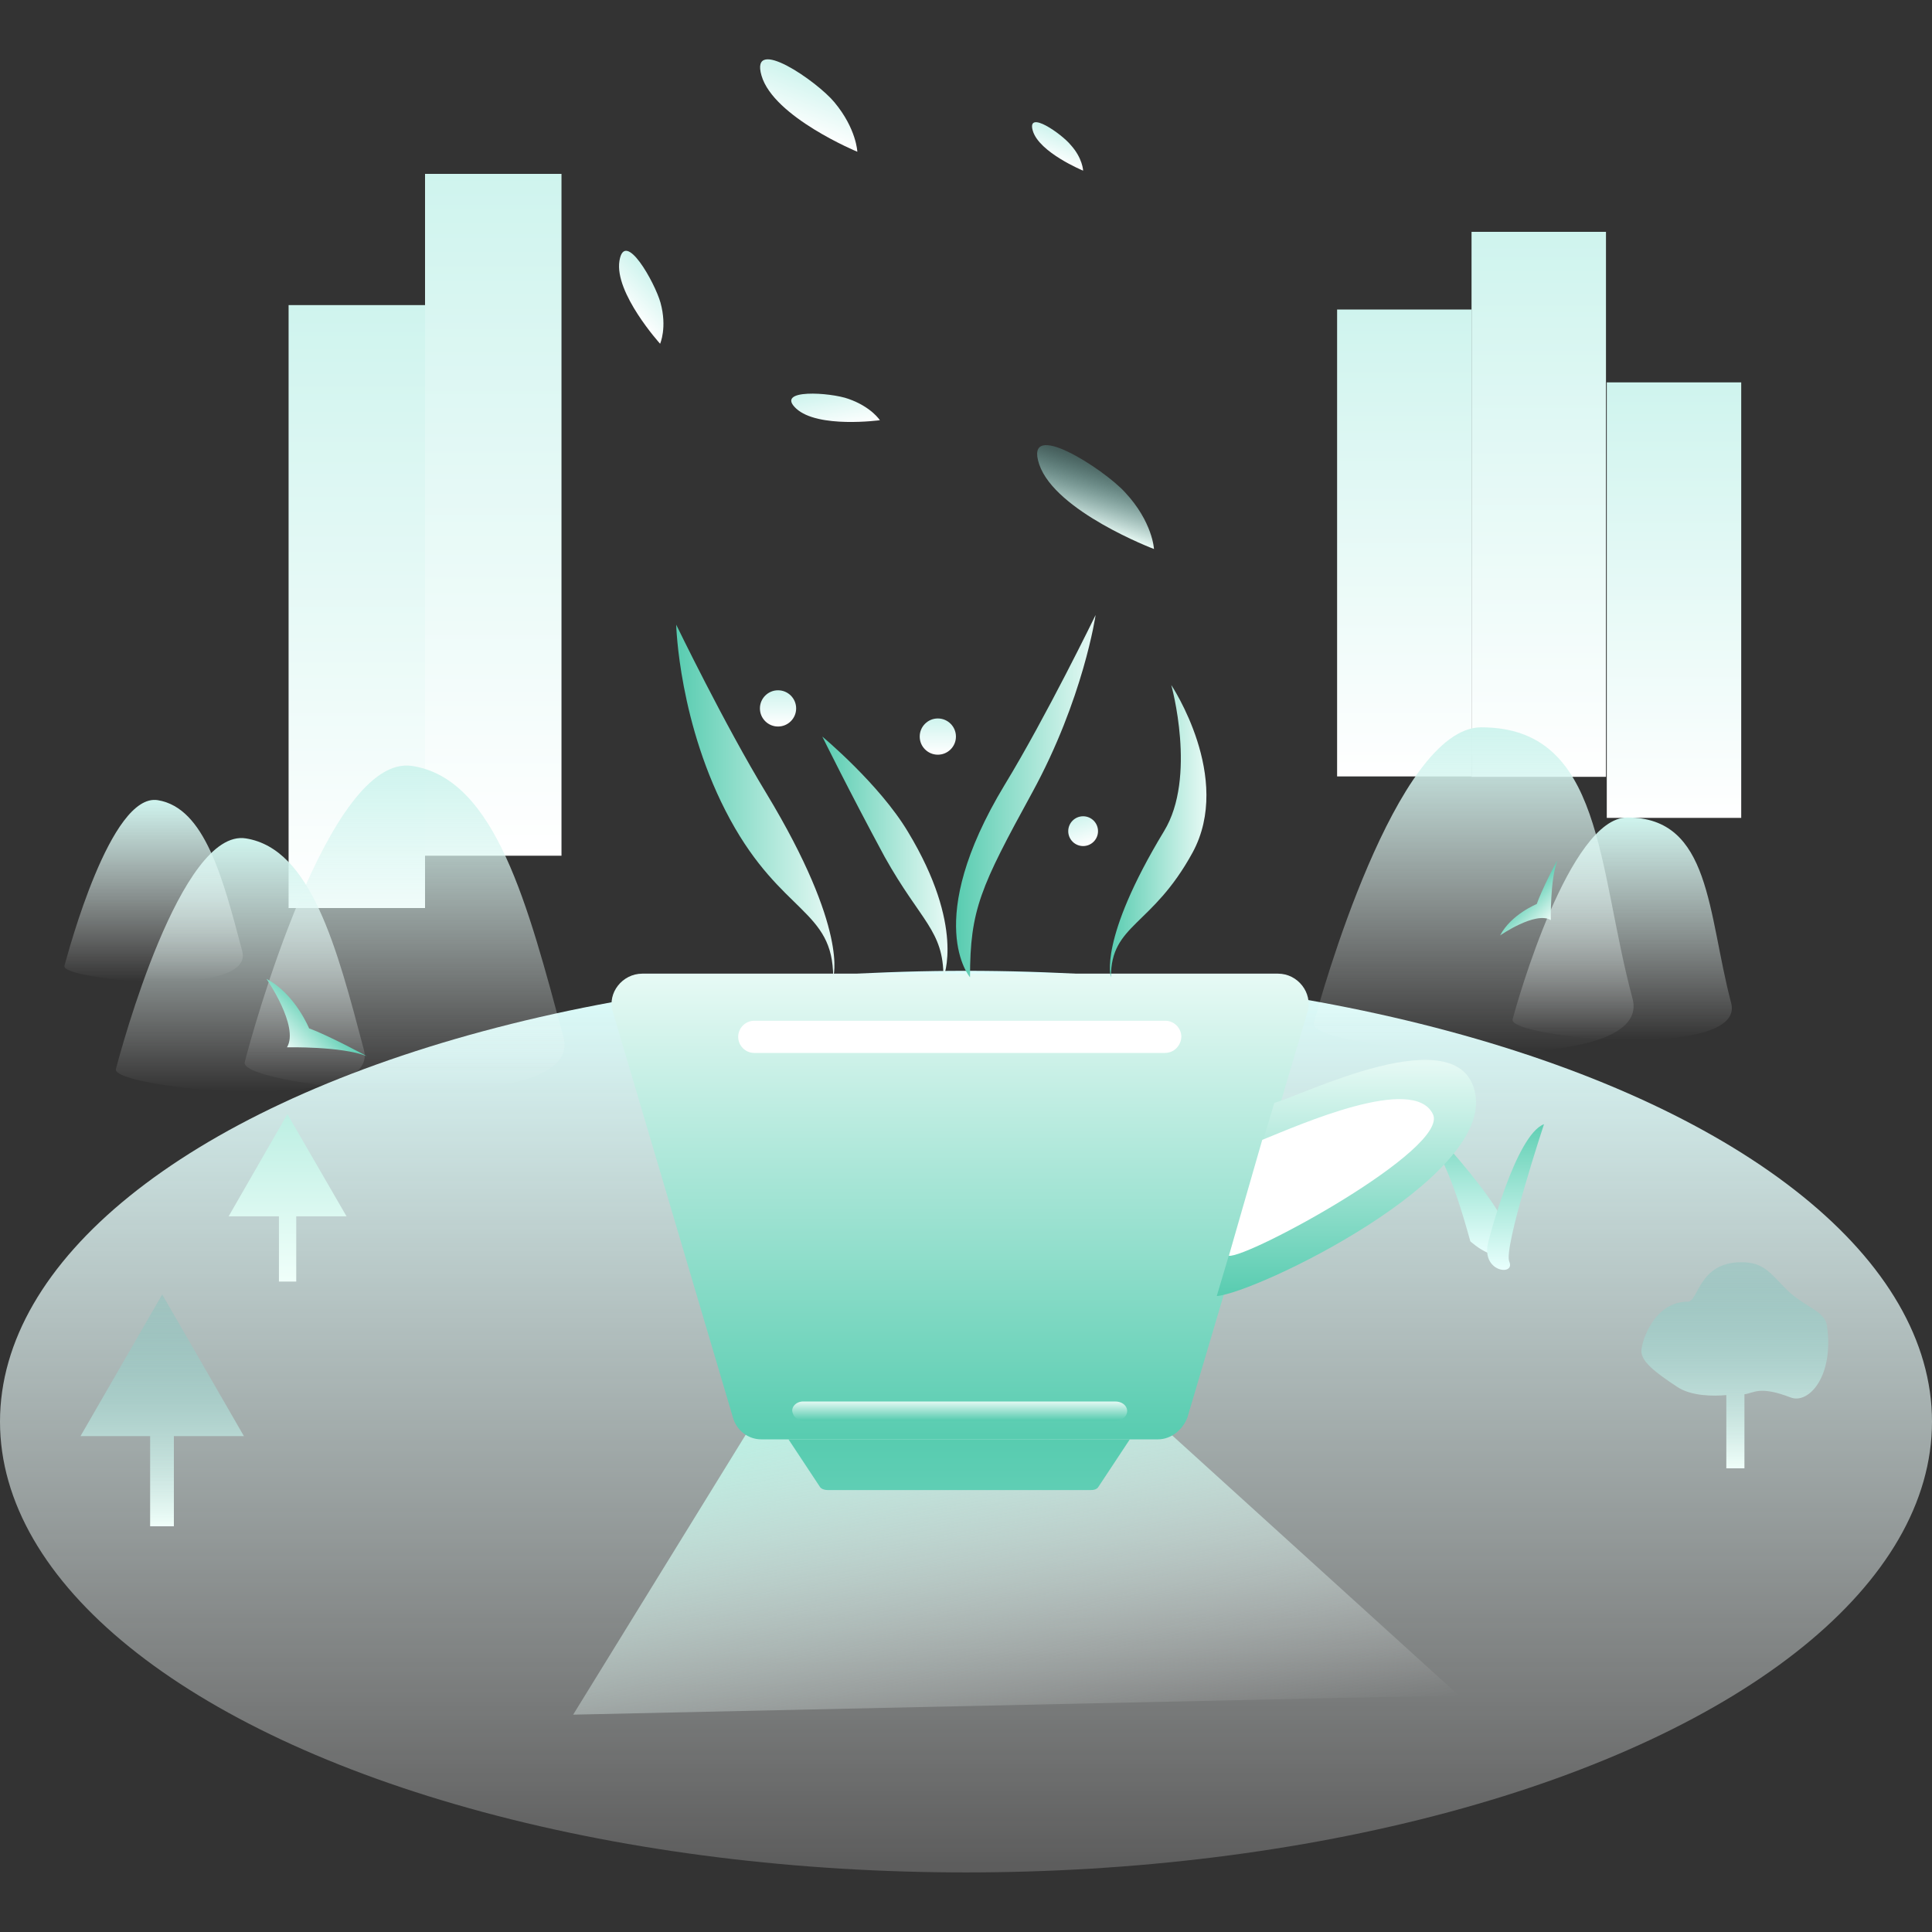 <svg xml:space="preserve" style="enable-background:new 0 0 480 480;" viewBox="0 0 480 480" y="0px" x="0px" xmlns:xlink="http://www.w3.org/1999/xlink" xmlns="http://www.w3.org/2000/svg" id="图层_1" version="1.1">
<rect x="0" y="0" width="480" height="480" fill="#333333" stroke="none"/>
<style type="text/css">
	.st0{fill:url(#SVGID_1_);}
	.st1{fill:url(#SVGID_2_);}
	.st2{fill:url(#SVGID_3_);}
	.st3{fill:url(#SVGID_4_);}
	.st4{fill:url(#SVGID_5_);}
	.st5{fill:url(#SVGID_6_);}
	.st6{fill:url(#SVGID_7_);}
	.st7{fill:url(#SVGID_8_);}
	.st8{fill:url(#SVGID_9_);}
	.st9{fill:url(#SVGID_10_);}
	.st10{fill:url(#SVGID_11_);}
	.st11{fill:url(#SVGID_12_);}
	.st12{fill:url(#SVGID_13_);}
	.st13{fill:url(#SVGID_14_);}
	.st14{fill:url(#SVGID_15_);}
	.st15{fill:url(#SVGID_16_);}
	.st16{fill:url(#SVGID_17_);}
	.st17{fill:url(#SVGID_18_);}
	.st18{fill:url(#SVGID_19_);}
	.st19{fill:url(#SVGID_20_);}
	.st20{fill:url(#SVGID_21_);}
	.st21{fill:url(#SVGID_22_);}
	.st22{fill:url(#SVGID_23_);}
	.st23{fill:url(#SVGID_24_);}
	.st24{fill:url(#SVGID_25_);}
	.st25{fill:url(#SVGID_26_);}
	.st26{fill:url(#SVGID_27_);}
	.st27{fill:#FFFFFF;}
	.st28{fill:url(#SVGID_28_);}
	.st29{fill:url(#SVGID_29_);}
	.st30{fill:url(#SVGID_30_);}
	.st31{fill:url(#SVGID_31_);}
	.st32{fill:url(#SVGID_32_);}
	.st33{fill:url(#SVGID_33_);}
	.st34{fill:url(#SVGID_34_);}
	.st35{fill:url(#SVGID_35_);}
</style>
<g>
	
		<linearGradient gradientTransform="matrix(0.939 0.343 0.343 -0.939 -274.801 551.358)" y2="664.11" x2="267.059" y1="649.823" x1="267.059" gradientUnits="userSpaceOnUse" id="SVGID_1_">
		<stop style="stop-color:#FFFFFF" offset="0"></stop>
		<stop style="stop-color:#CFF4EE" offset="1"></stop>
	</linearGradient>
	<path d="M213,37.7c0,0-20.8-8.6-23.8-18.9c-3-10.2,13.8,1.4,18.1,6.6C212.8,32,213,37.7,213,37.7z" class="st0"></path>
	
		<linearGradient gradientTransform="matrix(0.939 0.343 0.343 -0.939 -274.801 551.358)" y2="672.119" x2="328.504" y1="664.66" x1="328.504" gradientUnits="userSpaceOnUse" id="SVGID_2_">
		<stop style="stop-color:#FFFFFF" offset="0"></stop>
		<stop style="stop-color:#CFF4EE" offset="1"></stop>
	</linearGradient>
	<path d="M269.1,42.4c0,0-10.9-4.5-12.5-9.9s7.2,0.8,9.4,3.5C269,39.3,269.1,42.4,269.1,42.4z" class="st1"></path>
	<g>
		
			<linearGradient gradientTransform="matrix(1 0 0 -1 0 -90)" y2="-165.8" x2="88.65" y1="-315.6" x1="88.65" gradientUnits="userSpaceOnUse" id="SVGID_3_">
			<stop style="stop-color:#FFFFFF" offset="0"></stop>
			<stop style="stop-color:#CFF4EE" offset="1"></stop>
		</linearGradient>
		<rect height="149.8" width="33.9" class="st2" y="75.8" x="71.7"></rect>
		
			<linearGradient gradientTransform="matrix(1 0 0 -1 0 -90)" y2="-133.2" x2="122.55" y1="-302.6" x1="122.55" gradientUnits="userSpaceOnUse" id="SVGID_4_">
			<stop style="stop-color:#FFFFFF" offset="0"></stop>
			<stop style="stop-color:#CFF4EE" offset="1"></stop>
		</linearGradient>
		<rect height="169.4" width="33.9" class="st3" y="43.2" x="105.6"></rect>
	</g>
	<g>
		
			<linearGradient gradientTransform="matrix(1 0 0 -1 0 -90)" y2="-166.9" x2="348.9" y1="-282.9" x1="348.9" gradientUnits="userSpaceOnUse" id="SVGID_5_">
			<stop style="stop-color:#FFFFFF" offset="0"></stop>
			<stop style="stop-color:#CFF4EE" offset="1"></stop>
		</linearGradient>
		<rect height="116" width="33.4" class="st4" y="76.9" x="332.2"></rect>
		
			<linearGradient gradientTransform="matrix(1 0 0 -1 0 -90)" y2="-147.6" x2="382.3" y1="-283" x1="382.3" gradientUnits="userSpaceOnUse" id="SVGID_6_">
			<stop style="stop-color:#FFFFFF" offset="0"></stop>
			<stop style="stop-color:#CFF4EE" offset="1"></stop>
		</linearGradient>
		<rect height="135.4" width="33.4" class="st5" y="57.6" x="365.6"></rect>
		
			<linearGradient gradientTransform="matrix(1 0 0 -1 0 -90)" y2="-185" x2="415.9" y1="-293.2" x1="415.9" gradientUnits="userSpaceOnUse" id="SVGID_7_">
			<stop style="stop-color:#FFFFFF" offset="0"></stop>
			<stop style="stop-color:#CFF4EE" offset="1"></stop>
		</linearGradient>
		<rect height="108.2" width="33.4" class="st6" y="95" x="399.2"></rect>
	</g>
	
		<linearGradient gradientTransform="matrix(1 0 0 -1 0 -90)" y2="-331.2" x2="240" y1="-555.2" x1="240" gradientUnits="userSpaceOnUse" id="SVGID_8_">
		<stop style="stop-color:#FFFFFF;stop-opacity:0.2" offset="0"></stop>
		<stop style="stop-color:#DEFFFD" offset="1"></stop>
	</linearGradient>
	<ellipse ry="112" rx="240" cy="353.2" cx="240" class="st7"></ellipse>
	
		<linearGradient gradientTransform="matrix(1 0 0 -1 0 -90)" y2="-411.6" x2="40.3" y1="-469.2" x1="40.3" gradientUnits="userSpaceOnUse" id="SVGID_9_">
		<stop style="stop-color:#F0FFFA" offset="0"></stop>
		<stop style="stop-color:#72C2BA;stop-opacity:0.3" offset="1"></stop>
	</linearGradient>
	<polygon points="40.3,321.6 20,356.8 37.3,356.8 37.3,379.2 43.2,379.2 43.2,356.8 60.6,356.8" class="st8"></polygon>
	
		<linearGradient gradientTransform="matrix(1 0 0 -1 0 -90)" y2="-366.713" x2="71.45" y1="-408.313" x1="71.45" gradientUnits="userSpaceOnUse" id="SVGID_10_">
		<stop style="stop-color:#F0FFFA" offset="0"></stop>
		<stop style="stop-color:#BDEFE3" offset="1"></stop>
	</linearGradient>
	<polygon points="71.4,276.8 56.8,302.2 69.3,302.2 69.3,318.4 73.6,318.4 73.6,302.2 86.1,302.2" class="st9"></polygon>
	
		<linearGradient gradientTransform="matrix(1 0 0 -1 0 -90)" y2="-436.952" x2="238.885" y1="-530.083" x1="255.306" gradientUnits="userSpaceOnUse" id="SVGID_11_">
		<stop style="stop-color:#FFFFFF;stop-opacity:0" offset="0"></stop>
		<stop style="stop-color:#BDEFE3" offset="1"></stop>
	</linearGradient>
	<polygon points="185.3,356.4 142.4,426 362.4,421.2 291.2,356.6" class="st10"></polygon>
	<g>
		
			<linearGradient gradientTransform="matrix(1 0 0 -1 0 -90)" y2="-293.158" x2="403.033" y1="-348.349" x1="403.033" gradientUnits="userSpaceOnUse" id="SVGID_12_">
			<stop style="stop-color:#FFFFFF;stop-opacity:0" offset="0"></stop>
			<stop style="stop-color:#CFF4EE" offset="1"></stop>
		</linearGradient>
		<path d="M430.1,249.2c-5.9-22.4-5-46.1-25.8-46.1c-14.4,0-27.4,45.9-28.5,50.2C374.9,257.9,433.9,263.5,430.1,249.2z" class="st11"></path>
		
			<linearGradient gradientTransform="matrix(1 0 0 -1 0 -90)" y2="-270.7" x2="366.12" y1="-351.527" x1="366.12" gradientUnits="userSpaceOnUse" id="SVGID_13_">
			<stop style="stop-color:#FFFFFF;stop-opacity:0" offset="0"></stop>
			<stop style="stop-color:#CFF4EE" offset="1"></stop>
		</linearGradient>
		<path d="M405.6,248.1c-8.8-32.6-7.2-67.4-37.6-67.4c-21.1,0-40,67.2-41.6,73.6C324.8,260.8,411.2,269.1,405.6,248.1z" class="st12"></path>
	</g>
	<g>
		
			<linearGradient gradientTransform="matrix(1 0 0 -1 0 -90)" y2="-298.211" x2="59.699" y1="-361.164" x1="59.699" gradientUnits="userSpaceOnUse" id="SVGID_14_">
			<stop style="stop-color:#FFFFFF;stop-opacity:0" offset="0"></stop>
			<stop style="stop-color:#CFF4EE" offset="1"></stop>
		</linearGradient>
		<path d="M90.4,260.8c-6.7-25.4-13.1-49.9-29.3-52.5s-31,52.3-32.3,57.3C27.5,270.5,94.9,277.1,90.4,260.8z" class="st13"></path>
		
			<linearGradient gradientTransform="matrix(1 0 0 -1 0 -90)" y2="-288.864" x2="38.163" y1="-333.906" x1="38.163" gradientUnits="userSpaceOnUse" id="SVGID_15_">
			<stop style="stop-color:#FFFFFF;stop-opacity:0" offset="0"></stop>
			<stop style="stop-color:#CFF4EE" offset="1"></stop>
		</linearGradient>
		<path d="M60.2,236.4c-4.8-18.2-9.3-35.7-21-37.6C27.5,196.9,17,236.4,16,240C15.2,243.5,63.2,248.1,60.2,236.4z" class="st14"></path>
		
			<linearGradient gradientTransform="matrix(1 0 0 -1 0 -90)" y2="-280.194" x2="100.519" y1="-361.127" x1="100.519" gradientUnits="userSpaceOnUse" id="SVGID_16_">
			<stop style="stop-color:#FFFFFF;stop-opacity:0" offset="0"></stop>
			<stop style="stop-color:#CFF4EE" offset="1"></stop>
		</linearGradient>
		<path d="M140,257.7c-8.8-32.6-16.8-64.2-37.6-67.4s-40,67.2-41.6,73.6C59.2,270.4,145.6,278.7,140,257.7z" class="st15"></path>
	</g>
	
		<linearGradient gradientTransform="matrix(1 0 0 -1 0 -90)" y2="-403.6" x2="431.008" y1="-454.8" x1="431.008" gradientUnits="userSpaceOnUse" id="SVGID_17_">
		<stop style="stop-color:#F0FFFA" offset="0"></stop>
		<stop style="stop-color:#72C2BA;stop-opacity:0.3" offset="1"></stop>
	</linearGradient>
	<path d="M453.9,329.4c-0.5-3.7-5.3-4.5-9.8-8.8c-4.5-4.5-5.9-7-11.5-7c-10.6,0-10.6,9.8-13.3,9.8
		c-8.3,0-11.5,9.8-11.5,12.3c0,2.6,3.5,5.3,8.8,8.8c3.5,2.4,9.1,2.4,12.3,2.1v18.2h4.5v-18.4c2.4-0.3,3.7-2.2,11.5,0.8
		C449.4,348.9,455.7,341.9,453.9,329.4z" class="st16"></path>
	
		<linearGradient gradientTransform="matrix(0.701 0.713 0.713 -0.701 -947.985 1206.012)" y2="1589.256" x2="-30.627" y1="1578.499" x1="-30.627" gradientUnits="userSpaceOnUse" id="SVGID_18_">
		<stop style="stop-color:#FFFFFF" offset="0"></stop>
		<stop style="stop-color:#CFF4EE" offset="1"></stop>
	</linearGradient>
	<path d="M164,85.4c0,0-11.4-12.6-10.1-20.6c1.3-8,8.8,5.4,10.2,10.4C165.8,81.4,164,85.4,164,85.4z" class="st17"></path>
	
		<linearGradient gradientTransform="matrix(0.983 -0.186 -0.186 -0.983 57.691 -457.494)" y2="-572.171" x2="42.978" y1="-582.011" x1="42.978" gradientUnits="userSpaceOnUse" id="SVGID_19_">
		<stop style="stop-color:#FFFFFF" offset="0"></stop>
		<stop style="stop-color:#CFF4EE" offset="1"></stop>
	</linearGradient>
	<path d="M218.6,104.4c0,0-15.4,2.1-20.8-2.9c-5.4-5,8.6-4,13-2.4C216.5,101.1,218.6,104.4,218.6,104.4z" class="st18"></path>
	
		<linearGradient gradientTransform="matrix(0.951 0.308 0.308 -0.951 -226.398 473.244)" y2="495.113" x2="366.938" y1="478.474" x1="366.938" gradientUnits="userSpaceOnUse" id="SVGID_20_">
		<stop style="stop-color:#F0FFFA" offset="0"></stop>
		<stop style="stop-color:#72C2BA;stop-opacity:0.3" offset="1"></stop>
	</linearGradient>
	<path d="M286.7,136.4c0,0-24.5-9.3-28.5-21c-4-11.8,16,1.1,21.3,6.9C286.4,129.7,286.7,136.4,286.7,136.4z" class="st19"></path>
	
		<linearGradient gradientTransform="matrix(0.707 0.707 -0.707 0.707 -326.884 643.128)" y2="-552.454" x2="10.753" y1="-564.938" x1="10.753" gradientUnits="userSpaceOnUse" id="SVGID_21_">
		<stop style="stop-color:#58CCB0" offset="0"></stop>
		<stop style="stop-color:#E5F9F4" offset="0.985"></stop>
	</linearGradient>
	<path d="M76.8,255.5c0,0-3.5-8.6-10.6-12.3c0,0,8.2,11.8,5.1,17c0,0,13.6-0.3,19.8,2.2
		C91.2,262.4,81.3,257.1,76.8,255.5z" class="st20"></path>
	
		<linearGradient gradientTransform="matrix(0.707 -0.707 0.707 0.707 -570.255 -1519.276)" y2="1911.536" x2="-560.297" y1="1902.255" x1="-560.297" gradientUnits="userSpaceOnUse" id="SVGID_22_">
		<stop style="stop-color:#58CCB0" offset="0"></stop>
		<stop style="stop-color:#E5F9F4" offset="0.985"></stop>
	</linearGradient>
	<path d="M381.8,224.6c0,0-6.4,2.6-9.1,7.8c0,0,8.8-6.1,12.6-3.8c0,0-0.2-10.1,1.6-14.7
		C386.7,213.9,382.9,221.4,381.8,224.6z" class="st21"></path>
	<g>
		
			<linearGradient gradientTransform="matrix(1 0 0 1 0 -572)" y2="846.2" x2="362.373" y1="883.778" x1="362.373" gradientUnits="userSpaceOnUse" id="SVGID_23_">
			<stop style="stop-color:#E9FFFD" offset="0"></stop>
			<stop style="stop-color:#63D0B5" offset="0.985"></stop>
		</linearGradient>
		<path d="M365.3,308.4c-4.5-16.3-7.7-23.2-15.5-34.2c0,0,26.4,26.9,25.1,34.2C373.6,316,365.3,308.4,365.3,308.4z" class="st22"></path>
		
			<linearGradient gradientTransform="matrix(1 0 0 1 0 -572)" y2="851.397" x2="376.537" y1="887.502" x1="376.537" gradientUnits="userSpaceOnUse" id="SVGID_24_">
			<stop style="stop-color:#E9FFFD" offset="0"></stop>
			<stop style="stop-color:#63D0B5" offset="0.985"></stop>
		</linearGradient>
		<path d="M369.8,308.4c0,0,6.7-26.4,13.8-29.1c0,0-10.2,30.9-8.6,34.2C376.5,317.1,367.7,316.1,369.8,308.4z" class="st23"></path>
	</g>
	<g>
		
			<linearGradient gradientTransform="matrix(1 0 0 1 0 -572)" y2="813.561" x2="238.535" y1="929.261" x1="238.535" gradientUnits="userSpaceOnUse" id="SVGID_25_">
			<stop style="stop-color:#58CCB0" offset="0"></stop>
			<stop style="stop-color:#E5F9F4" offset="0.985"></stop>
		</linearGradient>
		<path d="M287.7,357.6h-98.6c-3.2,0-6.1-2.2-7-5.4l-29.9-101c-1.3-4.5,2.4-9.3,7.4-9.3h157.9c5,0,8.6,4.8,7.4,9.3
			l-29.9,101C293.8,355.3,290.9,357.6,287.7,357.6z" class="st24"></path>
		
			<linearGradient gradientTransform="matrix(1 0 0 1 0 -572)" y2="942.2" x2="238.3" y1="929.6" x1="238.3" gradientUnits="userSpaceOnUse" id="SVGID_26_">
			<stop style="stop-color:#58CCB0" offset="0"></stop>
			<stop style="stop-color:#5FCEB4" offset="0.985"></stop>
		</linearGradient>
		<path d="M271,370.2h-65.4c-0.8,0-1.6-0.3-1.9-0.8l-7.8-11.8h84.8l-7.8,11.8C272.6,369.9,272,370.2,271,370.2z" class="st25"></path>
		
			<linearGradient gradientTransform="matrix(1 0 0 1 0 -572)" y2="835.323" x2="334.512" y1="894" x1="334.512" gradientUnits="userSpaceOnUse" id="SVGID_27_">
			<stop style="stop-color:#58CCB0" offset="0"></stop>
			<stop style="stop-color:#E5F9F4" offset="0.985"></stop>
		</linearGradient>
		<path d="M316.6,274c6.4-1.6,46.1-21.6,49.9-2.4c4.3,21.4-54.4,49.6-64.2,50.4L316.6,274z" class="st26"></path>
		<path d="M313.6,283.2c9.4-3.8,37.6-16.3,42.4-6.4c4.2,8.6-45.9,35.8-50.7,35.2L313.6,283.2z" class="st27"></path>
		
			<linearGradient gradientTransform="matrix(1 0 0 1 0 -572)" y2="771" x2="207.313" y1="771" x1="168" gradientUnits="userSpaceOnUse" id="SVGID_28_">
			<stop style="stop-color:#58CCB0" offset="0"></stop>
			<stop style="stop-color:#E5F9F4" offset="0.985"></stop>
		</linearGradient>
		<path d="M207,242.8c0-16.8-12.8-15.7-25.6-39.2S168,155.2,168,155.2s12,24.8,22.4,41.9
			C211,231.2,207,242.8,207,242.8z" class="st28"></path>
		
			<linearGradient gradientTransform="matrix(1 0 0 1 0 -572)" y2="784.9" x2="235.412" y1="784.9" x1="204.267" gradientUnits="userSpaceOnUse" id="SVGID_29_">
			<stop style="stop-color:#58CCB0" offset="0"></stop>
			<stop style="stop-color:#E5F9F4" offset="0.985"></stop>
		</linearGradient>
		<path d="M234.4,242.8c0-11.7-5.6-13.8-14.6-29.9c-8.8-16.3-15.5-29.9-15.5-29.9s14.2,11.8,21.3,23.7
			C239.8,230.2,234.4,242.8,234.4,242.8z" class="st29"></path>
		
			<linearGradient gradientTransform="matrix(1 0 0 1 0 -572)" y2="769.8" x2="272.2" y1="769.8" x1="237.525" gradientUnits="userSpaceOnUse" id="SVGID_30_">
			<stop style="stop-color:#58CCB0" offset="0"></stop>
			<stop style="stop-color:#E5F9F4" offset="0.985"></stop>
		</linearGradient>
		<path d="M241,242.8c0-16.8,2.6-22.4,15.4-45.8s15.8-44.2,15.8-44.2s-12.3,25.3-22.6,42.2
			C229,229.1,241,242.8,241,242.8z" class="st30"></path>
		
			<linearGradient gradientTransform="matrix(1 0 0 1 0 -572)" y2="778.5" x2="299.675" y1="778.5" x1="275.69" gradientUnits="userSpaceOnUse" id="SVGID_31_">
			<stop style="stop-color:#58CCB0" offset="0"></stop>
			<stop style="stop-color:#E5F9F4" offset="0.985"></stop>
		</linearGradient>
		<path d="M276,242.8c0-13.3,10.2-12.5,20.3-31c10.1-18.6-5.3-41.6-5.3-41.6s6.4,22.9-1.8,36.3
			C272.8,233.6,276,242.8,276,242.8z" class="st31"></path>
		
			<linearGradient gradientTransform="matrix(1 0 0 1 0 -572)" y2="750.525" x2="233" y1="759.326" x1="233" gradientUnits="userSpaceOnUse" id="SVGID_32_">
			<stop style="stop-color:#FFFFFF" offset="0"></stop>
			<stop style="stop-color:#CFF4EE" offset="1"></stop>
		</linearGradient>
		<circle r="4.5" cy="183" cx="233" class="st32"></circle>
		
			<linearGradient gradientTransform="matrix(0.951 -0.309 0.309 0.951 -122.993 -1033.518)" y2="1296.76" x2="-9.834" y1="1304.271" x1="-9.834" gradientUnits="userSpaceOnUse" id="SVGID_33_">
			<stop style="stop-color:#FFFFFF" offset="0"></stop>
			<stop style="stop-color:#CFF4EE" offset="1"></stop>
		</linearGradient>
		<circle r="3.7" cy="206.5" cx="269.1" class="st33"></circle>
		
			<linearGradient gradientTransform="matrix(1 0 0 1 0 -572)" y2="743.531" x2="193.3" y1="752.331" x1="193.3" gradientUnits="userSpaceOnUse" id="SVGID_34_">
			<stop style="stop-color:#FFFFFF" offset="0"></stop>
			<stop style="stop-color:#CFF4EE" offset="1"></stop>
		</linearGradient>
		<circle r="4.5" cy="176" cx="193.3" class="st34"></circle>
		
			<linearGradient gradientTransform="matrix(1 0 0 1 0 -572)" y2="920.069" x2="238.433" y1="924.873" x1="238.433" gradientUnits="userSpaceOnUse" id="SVGID_35_">
			<stop style="stop-color:#58CCB0" offset="0"></stop>
			<stop style="stop-color:#E5F9F4" offset="0.985"></stop>
		</linearGradient>
		<path d="M197,351.2L197,351.2c0.3,1,1.4,1.8,2.7,1.8h77.4c1.1,0,2.1-0.5,2.6-1.3l0,0c1-1.6-0.3-3.5-2.6-3.5h-77.4
			C197.8,348.1,196.3,349.7,197,351.2z" class="st35"></path>
		<path d="M289.4,261.6h-102c-2.2,0-4-1.8-4-4l0,0c0-2.2,1.8-4,4-4h102.1c2.2,0,4,1.8,4,4l0,0
			C293.4,259.8,291.7,261.6,289.4,261.6z" class="st27"></path>
	</g>
</g>
</svg>
